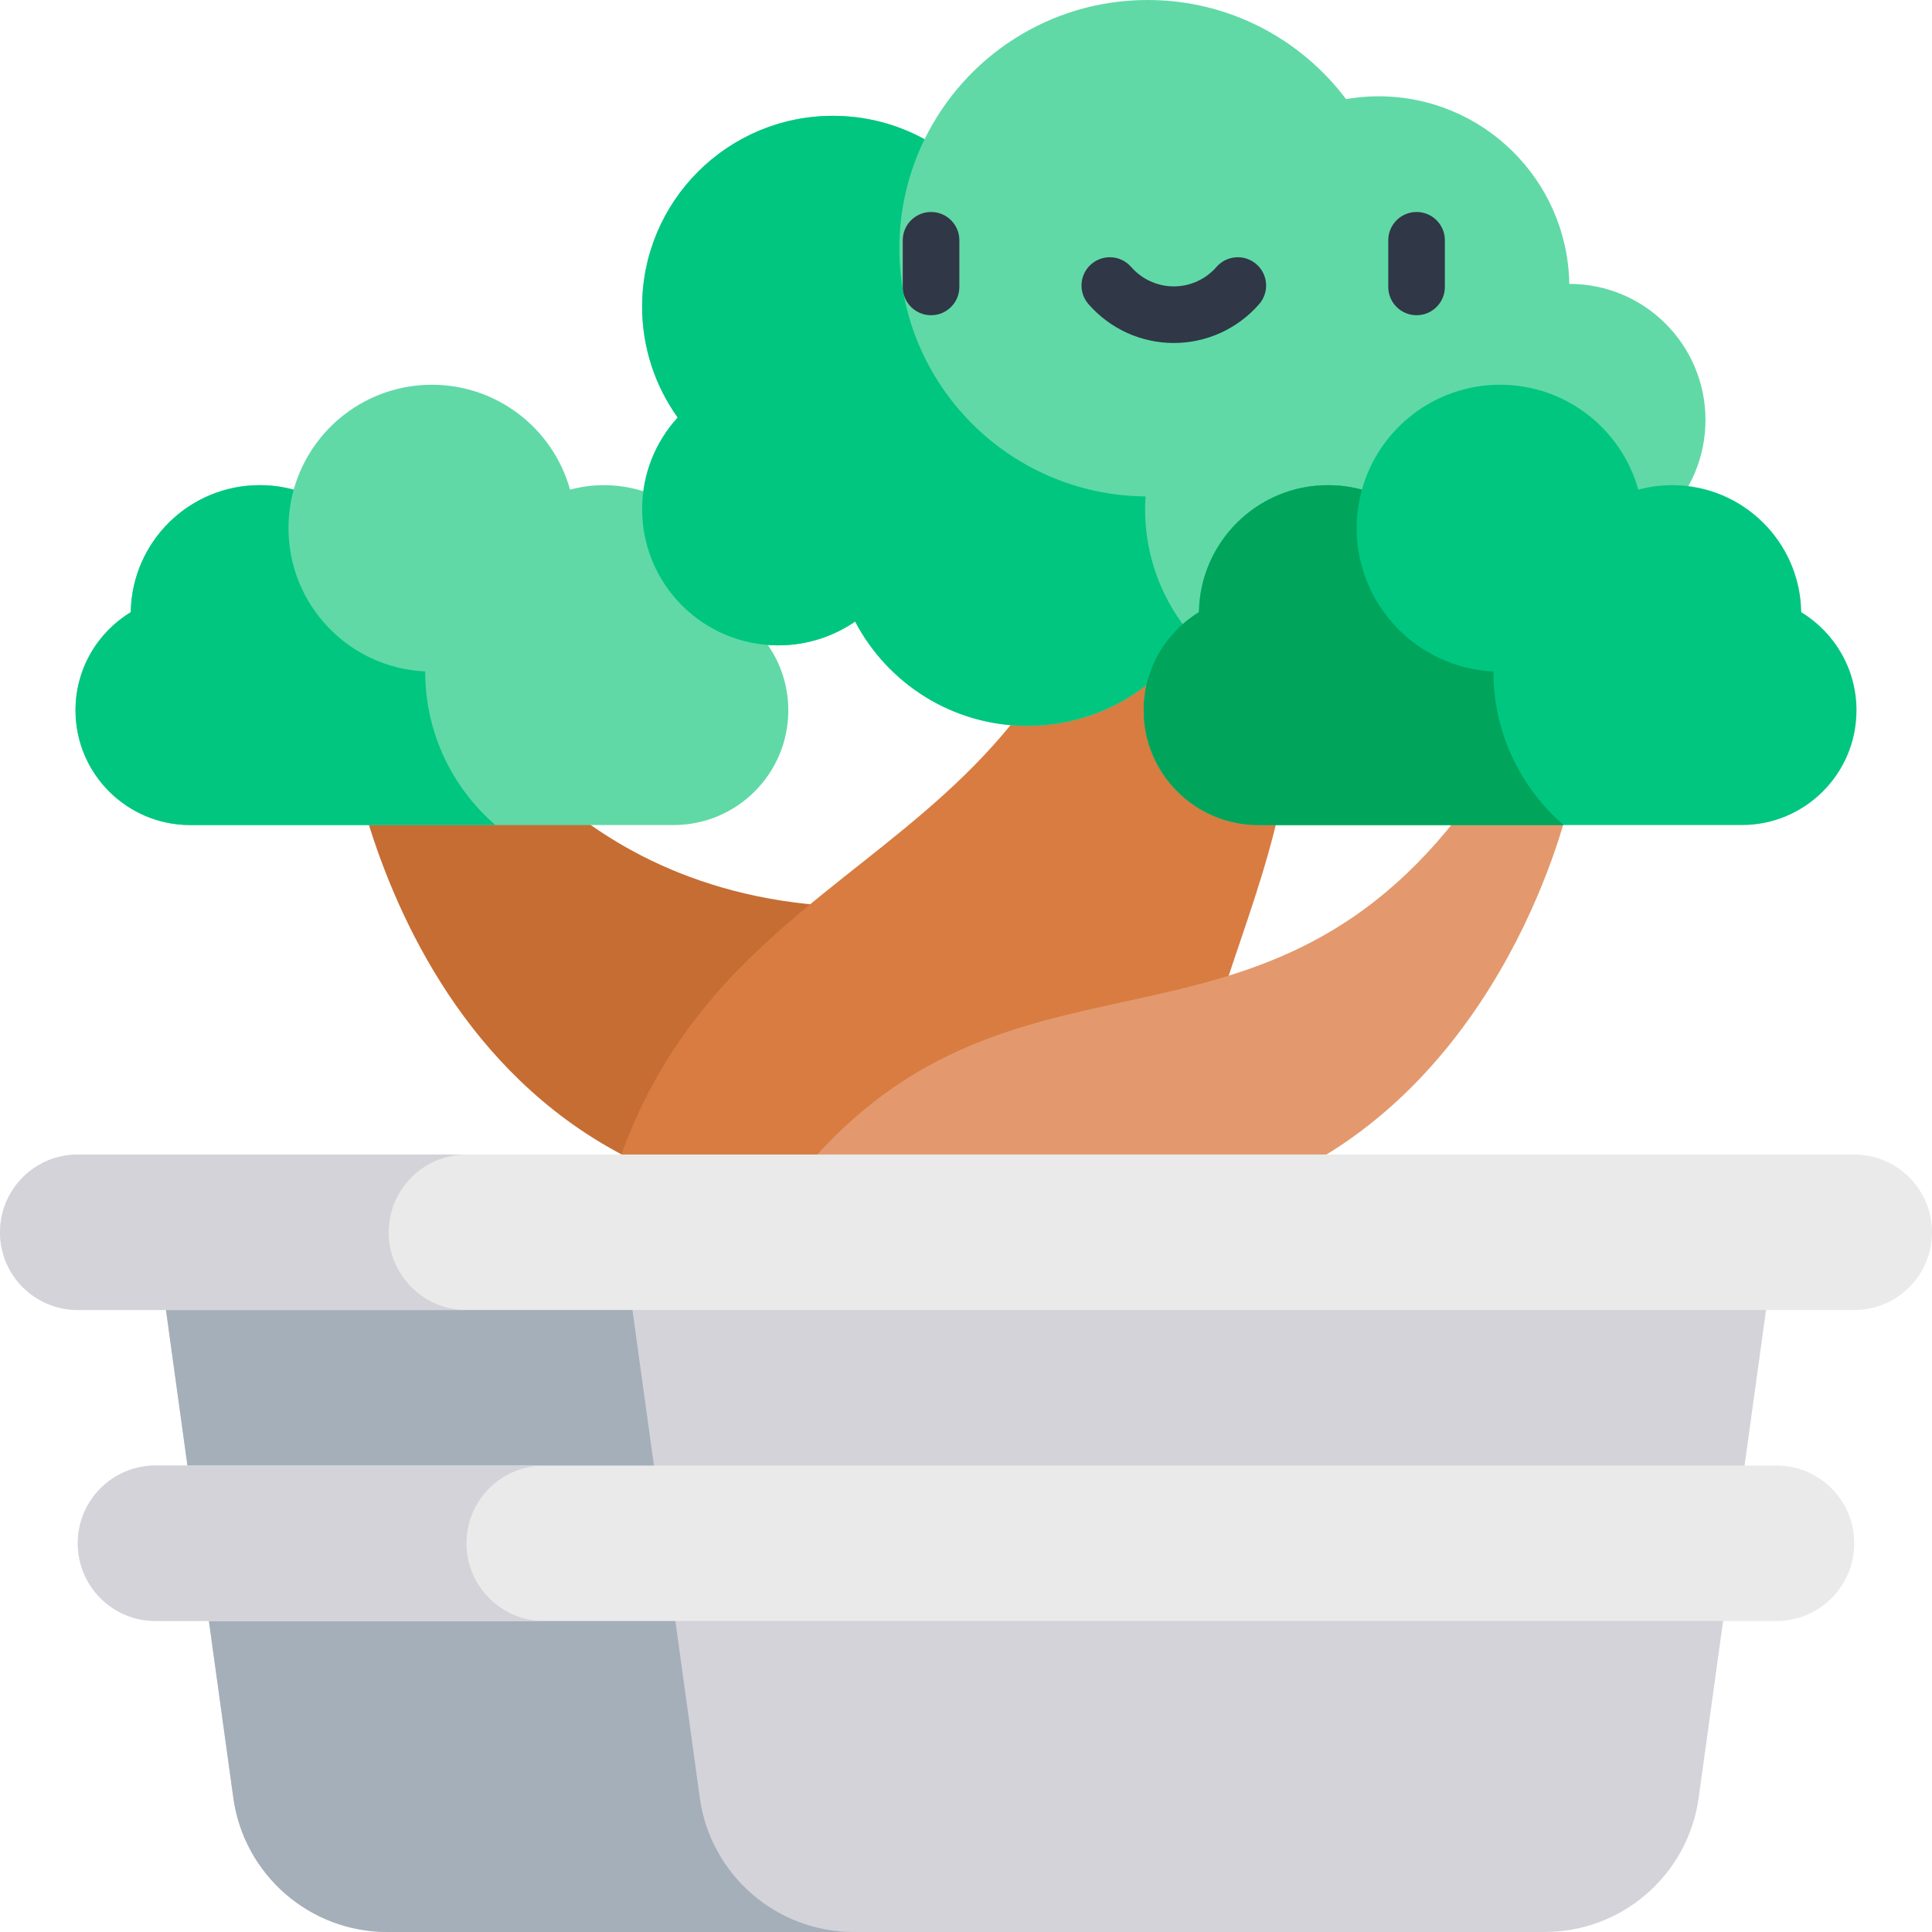 <svg width="94" height="94" viewBox="0 0 94 94" fill="none" xmlns="http://www.w3.org/2000/svg">
<path d="M42.455 58.851C19.679 59.286 16.829 35.316 16.829 35.316H23.966C23.966 35.316 30.895 47.137 48.859 43.396L42.455 58.851Z" fill="#C66D33"/>
<path d="M32.772 40.142C35.855 40.142 38.354 37.643 38.354 34.56C38.354 32.537 37.277 30.765 35.666 29.786C35.613 26.363 32.822 23.605 29.387 23.605C28.816 23.605 28.263 23.682 27.737 23.824C26.918 20.881 24.218 18.72 21.014 18.72C17.809 18.72 15.109 20.881 14.291 23.824C13.765 23.682 13.212 23.605 12.64 23.605C9.205 23.605 6.415 26.363 6.362 29.786C4.75 30.765 3.674 32.537 3.674 34.56C3.674 37.643 6.173 40.142 9.256 40.142H32.772Z" fill="#60D9A7"/>
<path d="M20.687 32.676C20.687 32.673 20.687 32.671 20.687 32.668C16.985 32.498 14.036 29.442 14.036 25.698C14.036 25.049 14.125 24.421 14.291 23.824C13.765 23.682 13.212 23.605 12.64 23.605C9.205 23.605 6.415 26.363 6.362 29.786C4.75 30.765 3.674 32.537 3.674 34.56C3.674 37.643 6.173 40.142 9.256 40.142H24.104C22.011 38.333 20.687 35.659 20.687 32.676Z" fill="#00C680"/>
<path d="M57.628 59.976C56.84 46.815 67.361 39.245 60.709 23.185H54.532C50.816 43.417 33.37 40.605 29.141 59.976H57.628Z" fill="#D87C41"/>
<path d="M38.584 57.56C48.945 44.486 61.088 53.064 71.38 39.15H76.317C76.317 39.15 73.333 52.636 61.859 57.56H38.584Z" fill="#E3996D"/>
<path d="M76.357 13.812C76.356 13.812 76.354 13.812 76.353 13.812C76.269 8.757 72.148 4.685 67.073 4.685C66.533 4.685 66.005 4.734 65.491 4.822C63.287 1.894 59.783 0 55.836 0C51.068 0 46.947 2.763 44.984 6.775C43.661 6.049 42.142 5.636 40.527 5.636C35.4 5.636 31.243 9.793 31.243 14.92C31.243 16.932 31.886 18.793 32.973 20.314C31.899 21.491 31.243 23.057 31.243 24.777C31.243 28.434 34.208 31.399 37.865 31.399C39.254 31.399 40.541 30.971 41.606 30.241C43.187 33.257 46.347 35.316 49.988 35.316C53.351 35.316 56.301 33.56 57.979 30.918C59.715 32.949 62.293 34.238 65.174 34.238C69.716 34.238 73.509 31.037 74.424 26.768C75.035 26.955 75.684 27.056 76.357 27.056C80.014 27.056 82.979 24.091 82.979 20.434C82.979 16.776 80.014 13.812 76.357 13.812Z" fill="#60D9A7"/>
<path d="M55.713 24.777C55.713 24.567 55.722 24.358 55.736 24.152C49.112 24.098 43.759 18.714 43.759 12.077C43.759 10.175 44.2 8.376 44.984 6.775C43.661 6.049 42.142 5.636 40.527 5.636C35.4 5.636 31.243 9.793 31.243 14.92C31.243 16.932 31.886 18.793 32.973 20.314C31.899 21.491 31.243 23.058 31.243 24.777C31.243 28.434 34.208 31.399 37.865 31.399C39.254 31.399 40.541 30.971 41.606 30.241C43.187 33.257 46.347 35.316 49.988 35.316C53.351 35.316 56.301 33.561 57.979 30.918C56.567 29.265 55.713 27.121 55.713 24.777Z" fill="#00C680"/>
<path d="M84.744 40.142C87.827 40.142 90.326 37.643 90.326 34.56C90.326 32.537 89.25 30.765 87.638 29.786C87.586 26.363 84.795 23.605 81.36 23.605C80.788 23.605 80.235 23.682 79.709 23.824C78.891 20.881 76.191 18.72 72.986 18.72C69.782 18.72 67.082 20.881 66.263 23.824C65.737 23.682 65.184 23.605 64.613 23.605C61.178 23.605 58.387 26.363 58.334 29.786C56.723 30.765 55.646 32.537 55.646 34.56C55.646 37.643 58.145 40.142 61.228 40.142H84.744Z" fill="#00C680"/>
<path d="M72.66 32.676C72.66 32.673 72.66 32.671 72.66 32.668C68.958 32.498 66.008 29.442 66.008 25.698C66.008 25.049 66.097 24.421 66.263 23.824C65.737 23.682 65.184 23.605 64.613 23.605C61.178 23.605 58.387 26.363 58.334 29.786C56.723 30.765 55.646 32.537 55.646 34.56C55.646 37.643 58.145 40.142 61.228 40.142H76.076C73.984 38.333 72.66 35.659 72.66 32.676Z" fill="#00A45B"/>
<path d="M82.648 87.469L86.447 59.956H7.553L11.352 87.469C11.869 91.212 15.068 94 18.846 94H75.154C78.932 94 82.131 91.212 82.648 87.469Z" fill="#D4D3D9"/>
<path d="M34.048 87.469L30.249 59.956H7.553L11.352 87.469C11.869 91.212 15.068 94 18.846 94H41.542C37.764 94 34.565 91.212 34.048 87.469Z" fill="#A4AFBA"/>
<path d="M90.217 63.738H3.783C1.694 63.738 0 62.045 0 59.956C0 57.867 1.694 56.173 3.783 56.173H90.217C92.306 56.173 94 57.867 94 59.956C94 62.045 92.306 63.738 90.217 63.738Z" fill="#EAEAEA"/>
<path d="M18.913 59.956C18.913 57.867 20.607 56.173 22.696 56.173H3.783C1.694 56.173 0 57.867 0 59.956C0 62.045 1.694 63.738 3.783 63.738H22.696C20.607 63.738 18.913 62.045 18.913 59.956Z" fill="#D4D3D9"/>
<path d="M86.435 78.869H7.565C5.476 78.869 3.783 77.176 3.783 75.087C3.783 72.997 5.476 71.304 7.565 71.304H86.435C88.524 71.304 90.217 72.997 90.217 75.087C90.217 77.176 88.524 78.869 86.435 78.869Z" fill="#EAEAEA"/>
<path d="M22.696 75.087C22.696 72.997 24.39 71.304 26.479 71.304H7.565C5.476 71.304 3.783 72.997 3.783 75.087C3.783 77.176 5.476 78.869 7.565 78.869H26.479C24.39 78.869 22.696 77.176 22.696 75.087Z" fill="#D4D3D9"/>
<path d="M45.3 15.337C44.539 15.337 43.923 14.721 43.923 13.96V11.691C43.923 10.93 44.539 10.314 45.3 10.314C46.061 10.314 46.677 10.93 46.677 11.691V13.96C46.677 14.721 46.061 15.337 45.3 15.337Z" fill="#303746"/>
<path d="M68.922 15.337C68.162 15.337 67.545 14.721 67.545 13.96V11.691C67.545 10.93 68.162 10.314 68.922 10.314C69.683 10.314 70.299 10.93 70.299 11.691V13.96C70.299 14.721 69.683 15.337 68.922 15.337Z" fill="#303746"/>
<path d="M57.111 16.688C55.52 16.688 54.007 15.999 52.959 14.797C52.459 14.224 52.519 13.354 53.093 12.855C53.666 12.355 54.536 12.415 55.035 12.988C55.559 13.589 56.316 13.934 57.111 13.934C57.906 13.934 58.663 13.589 59.187 12.988C59.687 12.415 60.557 12.355 61.13 12.855C61.703 13.354 61.763 14.224 61.263 14.797C60.216 15.999 58.702 16.688 57.111 16.688Z" fill="#303746"/>
</svg>
